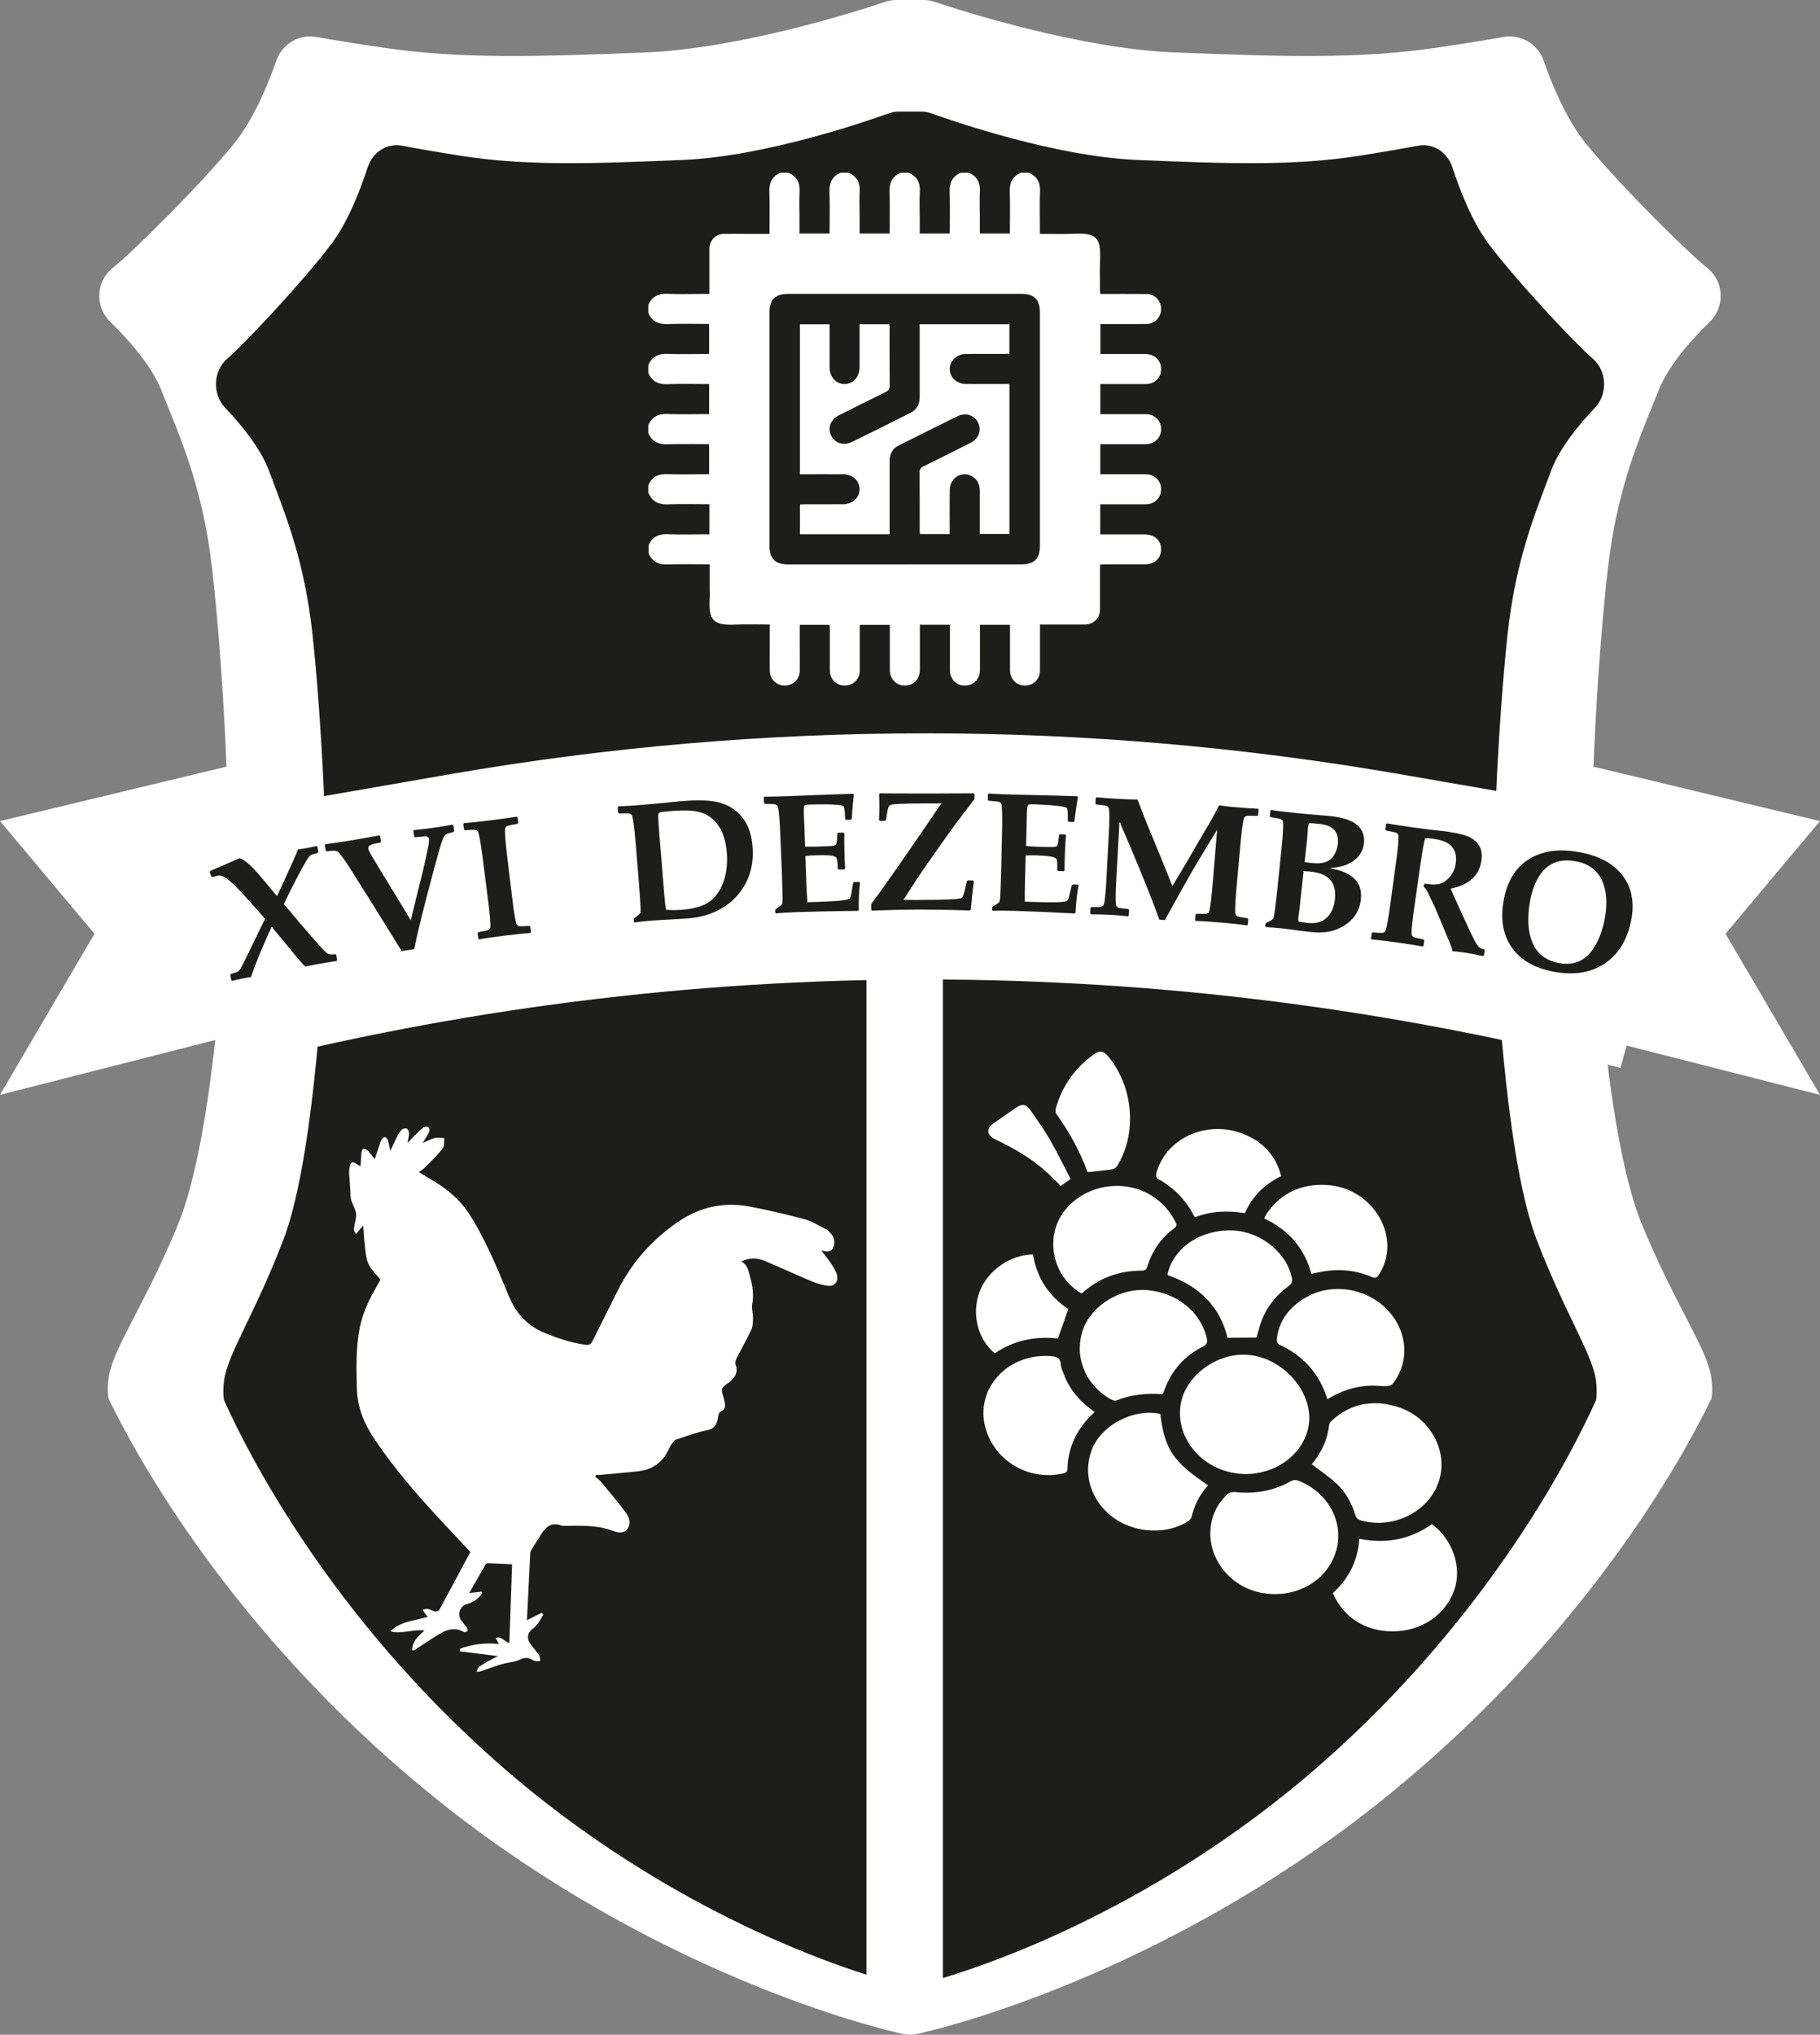 <?xml version="1.0" encoding="UTF-8"?>
<svg id="Camada_2" data-name="Camada 2" xmlns="http://www.w3.org/2000/svg" viewBox="0 0 605.06 676.13">
  <rect x="0" y="0" width="605.06" height="676.13" fill="#808080" stroke="none"/>
  <defs>
    <style>
      .cls-1 {
        fill: #fff;
      }

      .cls-1, .cls-2 {
        stroke-width: 0px;
      }

      .cls-2 {
        fill: #1d1d1b;
      }
    </style>
  </defs>
  <g id="Camada_3" data-name="Camada 3">
    <g>
      <polygon class="cls-1" points="0 272.84 83.76 252.72 83.76 342.48 0 363.81 31.41 310.28 0 272.84"/>
      <polygon class="cls-1" points="605.06 272.84 521.29 252.72 521.29 342.48 605.06 363.81 573.65 310.28 605.06 272.84"/>
      <path class="cls-1" d="m568.96,458.05c.32,2.3.31,4.51.03,6.63-9.37,19.39-41.08,77.55-106.35,130.94-8.57,7.02-17.18,13.46-25.71,19.37-33.65,23.32-66.02,38.39-89.98,47.62-23.96,9.23-39.51,12.63-39.51,12.63-1.4.47-2.85.75-4.3.85-.18.02-.35.03-.53.04h-.17c-.18,0-.35-.02-.53-.04-1.45-.1-2.9-.38-4.3-.85,0,0-15.55-3.4-39.51-12.63-23.96-9.23-56.34-24.3-89.98-47.62-8.53-5.91-17.14-12.35-25.71-19.37-65.27-53.39-96.98-111.55-106.35-130.94-.28-2.12-.29-4.33.03-6.63.03-.25.07-.51.11-.77,1.59-9.53,12-23.82,22.94-50.29,10.94-26.48,15.18-85.95,16.41-113.12,1.24-27.18-1.85-77.47-5.03-104.91-3.17-27.45-10.76-43.95-16.94-59.39-3.25-8.12-10.67-16.53-16.97-22.68-5.16-5.04-4.75-13.44.91-17.9,3.14-2.47,10.44-9.38,18.34-17.37,7.89-7.98,16.38-17.04,21.9-23.84,6.48-7.98,11.28-19.52,14.14-27.69,1.93-5.51,7.54-8.82,13.29-7.8,5.15.91,12.55,2.13,22.86,3.64,25.33,3.7,50.65,2.91,86.47,1.5,31.63-1.26,71.02-13.88,79.82-16.82,1.22-.41,2.48-.61,3.77-.61h8.83c1.29,0,2.55.2,3.77.61,8.8,2.94,48.19,15.56,79.82,16.82,35.82,1.41,61.14,2.2,86.47-1.5,10.31-1.51,17.71-2.73,22.86-3.64,5.75-1.02,11.36,2.29,13.29,7.8,2.86,8.17,7.66,19.71,14.14,27.69,5.52,6.8,14.01,15.86,21.9,23.84,7.9,7.99,15.2,14.9,18.34,17.37,5.66,4.46,6.07,12.86.91,17.9-6.3,6.15-13.72,14.56-16.97,22.68-6.18,15.44-13.77,31.94-16.94,59.39-3.18,27.44-6.27,77.73-5.03,104.91,1.23,27.17,5.47,86.64,16.41,113.12,10.94,26.47,21.35,40.76,22.94,50.29.04.26.08.52.11.77Z"/>
      <path class="cls-2" d="m530.61,459.06c.27,2.12.27,4.15.03,6.11-8.02,17.86-35.17,71.44-91.04,120.63-7.34,6.47-14.71,12.4-22.01,17.84-28.81,21.48-56.52,35.37-77.03,43.87-20.51,8.5-33.82,11.64-33.82,11.64-1.2.43-2.44.69-3.68.78-.15.02-.3.03-.45.04h-.15c-.15,0-.3-.02-.45-.04-1.24-.09-2.48-.35-3.68-.78,0,0-13.31-3.13-33.82-11.64-20.51-8.5-48.23-22.39-77.03-43.87-7.3-5.44-14.67-11.38-22.01-17.84-55.87-49.19-83.02-102.76-91.04-120.63-.24-1.95-.25-3.99.03-6.11.03-.23.06-.47.09-.71,1.36-8.78,10.27-21.94,19.64-46.33,9.37-24.39,12.99-79.18,14.05-104.21,1.06-25.04-1.58-71.37-4.31-96.65-2.71-25.29-9.21-40.49-14.5-54.71-2.78-7.48-9.13-15.23-14.53-20.89-4.42-4.64-4.07-12.38.78-16.49,2.69-2.28,8.94-8.64,15.7-16,6.75-7.35,14.02-15.7,18.75-21.96,5.55-7.35,9.66-17.98,12.1-25.51,1.65-5.08,6.45-8.13,11.38-7.19,4.41.84,10.74,1.96,19.57,3.35,21.68,3.41,43.36,2.68,74.02,1.38,27.08-1.16,60.8-12.79,68.33-15.5,1.04-.38,2.12-.56,3.23-.56h7.56c1.1,0,2.18.18,3.23.56,7.53,2.71,41.25,14.33,68.33,15.5,30.66,1.3,52.34,2.03,74.02-1.38,8.83-1.39,15.16-2.52,19.57-3.35,4.92-.94,9.72,2.11,11.38,7.19,2.45,7.53,6.56,18.16,12.1,25.51,4.73,6.26,11.99,14.61,18.75,21.96,6.76,7.36,13.01,13.73,15.7,16,4.85,4.11,5.2,11.85.78,16.49-5.39,5.67-11.74,13.41-14.53,20.89-5.29,14.22-11.79,29.42-14.5,54.71-2.72,25.28-5.37,71.61-4.31,96.65,1.05,25.03,4.68,79.82,14.05,104.21,9.37,24.39,18.28,37.55,19.64,46.33.03.24.07.48.09.71Z"/>
      <rect class="cls-1" x="288.06" y="320.01" width="25.41" height="349.41"/>
      <path class="cls-1" d="m561.29,273.9l-22.58,80.94h0c-151.63-39.16-310.73-39.16-462.36,0h0s-22.58-80.94-22.58-80.94l95.7-16.61c104.6-18.15,211.55-18.15,316.15,0l95.69,16.61Z"/>
      <g>
        <path class="cls-2" d="m112.1,319.01c-.09.13-.14.19-.23.32-2.24.36-3.35.54-5.59.91-.91.15-2.5.46-4.76.95-.67-.57-1.83-1.87-3.5-3.91-3.06-3.73-4.59-5.6-7.69-9.31-.64,1.39-.96,2.08-1.59,3.47-2,4.4-3.77,8.81-5.3,13.23-.85.11-1.69.26-2.52.43-1.69.34-2.92.62-3.69.84-.13-.09-.2-.13-.33-.21-.14-.69-.21-1.03-.36-1.72.08-.14.13-.21.21-.35,1.47-.42,2.34-.75,2.61-1.01.48-.45,1.41-2.17,2.83-5.14,1.05-2.2,1.58-3.29,2.65-5.49.11-.21,1.19-2.44,3.28-6.69-1.12-1.28-1.68-1.92-2.81-3.2-1.8-2.01-2.7-3.02-4.52-5.02-3.22-3.54-5.55-5.55-6.98-6.02-.48-.16-.96-.2-1.42-.1-.37.08-.95.22-1.72.44-.17-.08-.25-.12-.42-.19-.21-.55-.31-.83-.52-1.38.07-.18.1-.27.17-.46,2.53-1.07,5.79-2.48,9.79-4.22,1.33.5,2.81,1.59,4.44,3.27.78.82,2.03,2.24,3.73,4.26,1.7,2.02,2.55,3.04,4.24,5.07,1.06-2.33,1.6-3.49,2.68-5.81,2.22-4.81,3.67-8.06,4.29-9.75.78-.07,1.55-.17,2.31-.3,1.26-.22,2.54-.49,3.82-.79.13.09.2.13.33.22.12.71.19,1.07.31,1.79-.09.13-.14.19-.24.32-1.29.24-2.13.53-2.51.86-.38.33-1.05,1.33-2.01,3.01-.96,1.68-2.19,4-3.69,6.95-.84,1.64-1.84,3.68-3.02,6.12,1.24,1.48,3,3.57,5.26,6.26,1.85,2.12,2.78,3.18,4.61,5.31,2.54,2.93,4.08,4.57,4.66,4.9.58.33,1.43.4,2.56.21.13.09.19.13.32.22.12.69.18,1.04.3,1.73Z"/>
        <path class="cls-2" d="m151.02,276.14c-.1.12-.15.19-.25.31-1.31.31-2.13.57-2.47.79-.35.22-.68.69-1.01,1.4-.35.77-.93,2.59-1.71,5.45-.54,1.95-.81,2.93-1.35,4.88-1,3.76-1.49,5.64-2.47,9.4-2.1,8.08-3.42,13.75-4.05,17.02-1.67.25-2.5.38-4.17.64-5.8-9.43-11.66-18.8-17.59-28.15-1.89-2.92-3.17-4.56-3.78-4.94-.48-.3-1.66-.32-3.55-.04-.13-.1-.2-.15-.33-.25-.12-.71-.18-1.07-.31-1.79.1-.14.16-.21.26-.35,2-.23,4.5-.6,7.52-1.1,3.78-.62,7.2-1.23,10.28-1.82.13.1.2.15.33.25.11.73.17,1.09.28,1.82-.08.12-.13.19-.21.31-1.9.32-3.13.68-3.68,1.08-.29.23-.4.57-.33,1,.08.47.96,2.09,2.65,4.86.73,1.21,1.1,1.81,1.83,3.02,3.9,6.34,5.84,9.52,9.66,15.89,1.54-6.42,2.33-9.64,3.94-16.06.16-.62.51-2.16,1.05-4.62.79-3.56,1.15-5.61,1.07-6.18-.09-.6-.34-.93-.78-1-.43-.07-1.71.01-3.84.25-.13-.09-.19-.14-.32-.23-.11-.74-.16-1.11-.27-1.85.11-.13.16-.19.27-.32,2.15-.2,4.38-.47,6.69-.79,1.65-.23,3.65-.56,6.02-.99.14.1.21.15.35.26.1.73.15,1.1.25,1.83Z"/>
        <path class="cls-2" d="m176.48,309.75c-.09.12-.13.18-.22.3-1.85.1-4.69.38-8.52.86-3.81.47-6.63.89-8.44,1.24-.11-.1-.17-.14-.28-.24-.1-.73-.14-1.1-.24-1.83.1-.12.14-.18.24-.31,1.86-.35,2.92-.58,3.19-.69.51-.21.78-.59.81-1.13.07-1.33-.17-4.17-.72-8.5-.73-5.77-1.1-8.65-1.84-14.42-.55-4.32-1.04-7.13-1.44-8.4-.16-.51-.53-.81-1.09-.89-.29-.04-1.41.01-3.35.16-.13-.09-.19-.14-.32-.23-.1-.74-.15-1.11-.24-1.85.1-.11.15-.17.25-.28,1.83-.13,4.75-.46,8.77-.95,4-.5,6.9-.89,8.71-1.21.13.08.19.13.31.21.09.74.13,1.11.22,1.86-.1.12-.15.18-.25.31-1.92.33-3.01.56-3.29.66-.53.21-.81.59-.84,1.13-.08,1.33.13,4.17.65,8.5.69,5.77,1.04,8.66,1.74,14.43.52,4.33.98,7.14,1.37,8.41.16.51.51.82,1.06.9.29.04,1.37,0,3.26-.11.12.1.18.14.31.24.08.73.13,1.1.21,1.83Z"/>
        <path class="cls-2" d="m250.24,282.11c.31,6.2-1.51,11.44-5.37,15.74-1.89,2.1-4.23,3.78-6.99,5.06-2.97,1.37-6.47,2.16-10.53,2.37-3.9.21-5.85.32-9.75.57-2.65.17-4.84.41-6.55.7-.12-.1-.18-.15-.3-.25-.03-.31-.04-.46-.07-.77.04-.14.07-.2.11-.34,1.29-.97,1.98-1.57,2.07-1.8.14-.34.14-1.56,0-3.67-.17-2.46-.26-3.68-.43-6.14-.46-5.55-.69-8.33-1.15-13.88-.36-4.34-.72-7.17-1.07-8.46-.14-.52-.49-.83-1.05-.93-.29-.05-1.41-.05-3.35.01-.12-.1-.19-.15-.31-.25-.06-.74-.1-1.12-.16-1.86.11-.11.16-.16.26-.27,2.02-.07,3.95-.17,5.77-.32,4.43-.36,8.42-.72,11.97-1.09,1.76-.18,3.54-.33,5.33-.45,4.95-.33,8.79-.02,11.49.91,2.96,1.02,5.32,2.77,7.08,5.23,1.8,2.52,2.79,5.83,2.99,9.89Zm-8.57,1.78c-.29-5.07-1.77-8.89-4.47-11.46-1.41-1.35-3.13-2.25-5.16-2.71-1.93-.43-4.6-.53-8-.28-1.77.13-4.68.29-5.04.73-.5.61.25,7.02.84,14.87.39,4.79.58,7.18.97,11.97.22,2.67.43,4.43.62,5.3,1.64.13,3.31.14,5.01.02,3.67-.26,6.54-.98,8.59-2.18,2.22-1.29,3.93-3.36,5.12-6.2,1.23-2.93,1.74-6.28,1.52-10.05Z"/>
        <path class="cls-2" d="m285.93,293.31c-.36,2.68-.5,5.71-.44,9.08-.11.11-.16.17-.27.28-8.04.09-12.06.17-20.1.41-3.35.13-5.72.28-7.09.45-.12-.1-.17-.16-.29-.26-.01-.31-.02-.46-.03-.77.05-.13.08-.2.13-.34,1.33-.92,2.05-1.49,2.14-1.71.15-.35.2-1.58.15-3.66-.07-2.46-.1-3.69-.17-6.15-.23-5.57-.35-8.35-.58-13.92-.18-4.36-.43-7.19-.72-8.49-.12-.52-.45-.85-1.01-.98-.29-.06-1.4-.11-3.35-.13-.12-.1-.18-.16-.3-.26-.03-.75-.05-1.12-.09-1.87.11-.1.17-.16.28-.26,1.93.02,4.9-.05,8.92-.21,3.58-.14,10.39-.44,20.43-.76.13.09.19.13.32.21-.12,1.22-.19,1.83-.31,3.06-.1.97-.16,1.8-.21,2.48-.06,1.02-.09,1.54-.15,2.56-.11.12-.17.18-.28.31-.66.01-.99.02-1.65.04-.12-.11-.17-.16-.29-.27-.08-2.49-.26-3.91-.55-4.25-.22-.25-1.24-.43-3.08-.53-1.84-.1-3.45-.13-4.84-.09-1.65.05-4.63-.04-5.01.35-.49.5-.16,4.6-.04,8,.08,2.27.12,3.41.2,5.69,1.49.04,2.69.05,3.61.02,1.48-.06,2.21-.08,3.69-.14,1.73-.07,2.7-.23,2.92-.49.29-.34.46-1.58.5-3.72.11-.11.17-.17.28-.28.7-.02,1.05-.03,1.75-.04.12.11.17.16.29.27-.03,2.05-.02,3.93.02,5.63.04,1.85.13,3.87.25,6.07-.11.1-.17.15-.28.25-.75.02-1.12.03-1.87.05-.11-.11-.17-.16-.29-.27-.05-2.11-.23-3.35-.54-3.74-.31-.38-1.23-.63-2.74-.71-1.14-.06-2.36-.07-3.66-.03-1.37.04-2.64.13-3.82.26.12,3.35.17,5.03.29,8.38.08,2.4.21,4.72.38,6.97,1.51-.05,2.26-.08,3.77-.12,5.4-.17,8.7-.45,9.91-.9.2-.08.35-.18.44-.31.18-.26.34-.81.49-1.66.24-1.37.36-2.05.59-3.42.11-.12.16-.19.27-.31.68-.01,1.02-.02,1.7-.03.12.11.19.16.31.27Z"/>
        <path class="cls-2" d="m323.76,292.87c-.44,3.33-.78,6.47-1.02,9.44-.11.1-.17.15-.28.24-7.57-.25-13.33-.32-17.25-.32-2.88,0-7.97.09-15.29.35-.11-.1-.17-.15-.28-.24-.01-.77-.02-1.15-.03-1.92,1.34-1.73,3.39-4.59,6.17-8.57,1.61-2.3,2.41-3.45,4.04-5.75,2.08-3.04,3.12-4.55,5.23-7.58,1.75-2.5,4.36-6.35,7.9-11.56-2.86,0-4.29,0-7.16.02-5.53.03-8.71.19-9.55.44-.49.13-.83.5-1.01,1.11-.07.24-.23,1.09-.46,2.56-.09.55-.13.83-.21,1.38-.12.11-.19.17-.31.28-.69,0-1.04.01-1.73.02-.11-.13-.17-.2-.29-.33.11-1.94.15-3.69.13-5.25,0-.49-.04-1.59-.1-3.3.11-.11.17-.17.28-.28,2.59.08,8.37.05,17.33.07,2.11,0,6.72-.04,13.81-.06.11.11.17.17.28.28,0,.66-.01.99-.02,1.65-.95,1.25-1.43,1.88-2.38,3.13-2.49,3.23-4.61,6.09-6.38,8.57-3.38,4.75-5.05,7.13-8.36,11.9-.93,1.34-3.11,4.62-6.46,9.86.98.03,2.47.04,4.46.04,9.37-.02,14.37-.2,14.98-.71.34-.27.78-1.68,1.33-4.22.12-.53.22-.97.32-1.32.12-.11.19-.16.31-.27.67,0,1,.01,1.67.02.12.12.18.18.3.31Z"/>
        <path class="cls-2" d="m358.58,294.25c-.53,2.65-.86,5.67-1.01,9.03-.12.1-.17.16-.29.26-8.03-.42-12.05-.59-20.09-.87-3.35-.09-5.72-.08-7.11,0-.11-.11-.16-.17-.27-.28,0-.31,0-.46.02-.77.06-.13.09-.2.15-.33,1.38-.83,2.14-1.36,2.25-1.58.18-.34.3-1.56.38-3.65.09-2.46.13-3.69.22-6.15.12-5.57.18-8.36.31-13.93.1-4.36.03-7.2-.18-8.52-.09-.53-.4-.88-.95-1.04-.28-.08-1.39-.19-3.33-.34-.11-.11-.17-.17-.28-.28l.03-1.87c.12-.1.17-.14.29-.24,1.92.14,4.89.26,8.91.36,3.58.09,10.4.21,20.44.54.12.09.18.14.3.23-.2,1.21-.3,1.82-.5,3.03-.16.97-.28,1.79-.36,2.46-.12,1.02-.19,1.53-.31,2.55-.12.12-.18.17-.3.29-.66-.03-.99-.04-1.65-.07-.11-.11-.16-.17-.27-.29.08-2.49-.01-3.92-.28-4.27-.2-.26-1.21-.51-3.04-.72-1.83-.22-3.44-.35-4.82-.39-1.65-.06-4.62-.33-5.02.03-.52.47-.45,4.58-.55,7.98-.07,2.27-.1,3.41-.16,5.69,1.48.14,2.68.22,3.6.25,1.48.04,2.21.06,3.69.1,1.73.04,2.71-.06,2.94-.31.31-.32.56-1.55.73-3.68.12-.11.18-.16.29-.26.7.03,1.05.04,1.75.07.11.11.16.17.27.29-.16,2.05-.27,3.92-.34,5.62-.07,1.85-.12,3.87-.13,6.07-.12.09-.17.14-.29.24-.75-.03-1.12-.04-1.87-.07-.11-.11-.16-.17-.27-.28.08-2.11-.02-3.36-.31-3.77-.28-.4-1.19-.7-2.69-.88-1.14-.13-2.35-.22-3.65-.26-1.37-.04-2.64-.04-3.83.02-.1,3.35-.15,5.03-.24,8.38-.07,2.4-.09,4.73-.06,6.98,1.51.04,2.26.07,3.77.12,5.4.17,8.71.11,9.95-.27.21-.06.36-.16.46-.28.2-.25.4-.79.6-1.63.32-1.35.49-2.03.81-3.38.12-.12.18-.17.29-.29.68.03,1.02.04,1.7.07.12.12.18.17.29.29Z"/>
        <path class="cls-2" d="m414.82,307.25c-.12.1-.18.15-.3.25-1.81-.28-4.63-.6-8.48-.93-3.93-.34-6.77-.51-8.51-.54-.09-.11-.14-.16-.23-.27.06-.74.09-1.12.15-1.86.12-.1.18-.15.3-.25,1.89.04,2.97.04,3.25-.01.55-.1.89-.41,1.03-.93.34-1.29.7-4.11,1.07-8.46.62-7.4.93-11.11,1.54-18.51-2.94,4.79-4.4,7.2-7.29,12.01-.41.67-1.83,3.13-4.22,7.39-2.37,4.23-3.54,6.35-5.87,10.59-.74-.05-1.11-.08-1.85-.13-.8-2.33-1.91-5.28-3.33-8.84-1.34-3.36-2.02-5.04-3.39-8.39-2.56-6.16-3.87-9.24-6.51-15.38-.42,7.62-.63,11.42-1.06,19.04-.24,4.35-.27,7.2-.11,8.53.06.53.36.89.88,1.07.27.09,1.35.24,3.22.46.1.12.16.17.26.29-.04.75-.07,1.12-.11,1.87-.12.09-.18.14-.29.23-2.11-.24-4.08-.4-5.9-.5-2.12-.11-4.25-.17-6.39-.16-.11-.1-.16-.16-.26-.26.04-.75.05-1.12.09-1.87.12-.1.17-.16.29-.26,1.89-.02,2.97-.05,3.25-.11.54-.12.87-.44.99-.97.3-1.3.58-4.13.81-8.49.31-5.81.46-8.71.76-14.52.23-4.35.25-7.2.08-8.52-.07-.53-.37-.89-.92-1.07-.28-.09-1.39-.24-3.32-.44-.11-.12-.16-.17-.27-.29.04-.75.05-1.12.09-1.87.12-.09.18-.14.3-.23,1.98.21,4.48.39,7.51.55,2.32.13,4.35.19,6.09.19.54,1.43,1.32,3.44,2.32,6.03.63,1.56.95,2.34,1.58,3.9,3.14,7.52,4.67,11.29,7.69,18.84,1.95-3.28,2.93-4.91,4.9-8.18,3.11-5.4,4.68-8.09,7.85-13.47.93-1.6,1.85-3.32,2.77-5.18,2.14.29,3.58.47,4.32.53,3.73.32,6.58.54,8.57.61.1.11.16.16.26.27-.07.76-.11,1.13-.18,1.89-.12.09-.18.13-.31.22-1.95-.07-3.06-.08-3.35-.04-.56.1-.91.41-1.06.92-.36,1.29-.75,4.11-1.14,8.45-.52,5.79-.79,8.69-1.31,14.48-.39,4.34-.52,7.19-.41,8.52.05.54.33.9.85,1.1.27.1,1.34.29,3.21.58.1.12.15.18.25.3-.07.73-.1,1.1-.17,1.83Z"/>
        <path class="cls-2" d="m452.4,299.06c-.58,4.56-3.27,7.8-8.04,9.77-2.35.97-5.26,1.25-8.72.86-1.1-.12-2.01-.24-2.72-.33-2.63-.35-3.94-.52-6.57-.85-2.35-.25-4.17-.38-5.47-.4-.1-.12-.15-.18-.25-.3.03-.31.05-.46.08-.77.07-.13.1-.19.17-.31,1.45-.72,2.24-1.18,2.37-1.39.2-.31.42-1.51.68-3.6.28-2.45.43-3.67.71-6.11.57-5.54.85-8.32,1.42-13.86.44-4.34.6-7.18.5-8.51-.04-.54-.33-.91-.86-1.11-.28-.1-1.38-.31-3.3-.61-.1-.12-.15-.18-.26-.3.07-.74.11-1.12.18-1.86.12-.09.18-.13.31-.22,1.68.28,4.58.62,8.7,1.05,2.62.28,4.99.49,7.1.64,1.68.11,3.1.24,4.25.37,5.29.61,8.62,2.2,9.98,4.71.72,1.33.97,2.78.78,4.36-.32,2.58-1.64,4.6-3.93,6.07-1.09.7-2.2,1.18-3.31,1.45-1.28.31-2.68.54-4.18.69,7.66,1.23,11.12,4.78,10.38,10.54Zm-7.66-18.46c.48-4.02-1.46-6.29-5.81-6.78-1.44-.16-3.44-.41-3.69-.19-.52.46-.52,3.67-.69,5.29-.33,3.02-.49,4.52-.83,7.54.43.08,1.29.2,2.58.34,3.39.38,5.73-.42,7.05-2.4.76-1.15,1.23-2.41,1.39-3.79Zm-.95,18.26c.65-5.46-1.96-8.55-7.84-9.2-.75-.08-1.6-.15-2.56-.2-.55,5.06-.83,7.59-1.38,12.65-.15,1.37-.59,3.66-.33,4.03.17.24,1.79.39,3.15.54,2.58.29,4.67-.28,6.24-1.72,1.49-1.36,2.4-3.4,2.72-6.1Z"/>
        <path class="cls-2" d="m493.34,317.46c-.13.09-.19.14-.32.23-.13-.02-.47-.09-1.04-.2-2.48-.5-4.04-.8-4.66-.89-.93-.15-2.42-.33-4.47-.54,0-.45-.24-1.22-.7-2.33-2.03-4.92-3.05-7.38-5.14-12.29-.96-2.02-1.44-3.03-2.41-5.05-.31-.62-.77-1.25-1.4-1.9.18-.35.26-.53.44-.88.42.08.74.13.95.16,1.82.27,3.3.2,4.43-.21,1.02-.37,2.04-1.12,3.03-2.27.99-1.14,1.63-2.6,1.9-4.35.47-3.06-.4-5.31-2.61-6.73-1.05-.68-2.67-1.18-4.84-1.49-.94-.14-1.86-.2-2.75-.17-.44,1.75-.97,4.77-1.58,9.04-.81,5.69-1.22,8.54-2.03,14.23-.62,4.32-.9,7.15-.85,8.48.02.54.28.92.79,1.14.26.11,1.32.36,3.18.74.09.12.14.19.24.31-.11.73-.16,1.09-.27,1.82-.11.09-.17.14-.29.24-1.81-.38-4.62-.84-8.43-1.37-3.94-.55-6.76-.87-8.48-.98-.1-.11-.14-.17-.24-.28.1-.74.15-1.11.24-1.85.12-.09.19-.14.31-.24,1.89.14,2.97.19,3.26.16.55-.07.91-.37,1.07-.88.41-1.27.92-4.07,1.51-8.39.78-5.76,1.17-8.64,1.96-14.4.59-4.32.84-7.15.78-8.49-.03-.54-.3-.92-.83-1.14-.27-.11-1.37-.35-3.28-.71-.1-.12-.15-.19-.25-.31.1-.74.15-1.11.24-1.85.13-.08.19-.12.31-.21,1.84.35,4.75.8,8.72,1.35,2.31.32,4.18.56,5.63.72,2.87.3,5.02.57,6.43.78,3.27.49,5.63,1.14,7.07,1.94,1.94,1.08,3.11,2.59,3.52,4.51.2.94.2,2.02,0,3.23-.79,4.92-4.21,7.94-10.21,9.14.7,1.66,1.44,3.35,2.24,5.07,1.31,2.84,1.96,4.26,3.25,7.1,1.9,4.2,3.2,6.63,3.94,7.29.37.34.94.57,1.69.7.09.13.14.19.23.32-.11.69-.17,1.04-.29,1.73Z"/>
        <path class="cls-2" d="m542.24,306.03c-1.37,6.62-4.42,11.4-9.1,14.38-4.55,2.9-10.08,3.7-16.66,2.47-6.22-1.16-10.79-3.76-13.75-7.85-2.97-4.09-3.95-9.23-2.91-15.43,1.47-8.69,5.91-14.14,13.41-16.25,3.41-.96,7.43-1.01,12.02-.15,6.57,1.24,11.36,3.9,14.32,7.92,3.01,4.08,3.88,9.06,2.67,14.91Zm-8.82-.33c1.04-5.21.78-9.56-.79-13.05-1.57-3.49-4.48-5.65-8.71-6.44-5.58-1.05-9.72.7-12.39,5.2-1.37,2.3-2.33,4.99-2.87,8.06-.98,5.57-.71,10.16.81,13.76,1.56,3.72,4.48,5.97,8.76,6.78,5.2.98,9.17-.86,11.96-5.55,1.48-2.49,2.56-5.4,3.23-8.74Z"/>
      </g>
      <g>
        <path class="cls-1" d="m215.53,163.9v-2.66c1.21-2.79,3.33-3.83,6.35-3.7,4.1.17,8.21.04,12.32.04.53,0,1.05,0,1.55,0v-9.99c-4.68,0-9.28-.12-13.87.04-3.03.11-5.14-.92-6.35-3.7v-2.66c1.21-2.79,3.33-3.83,6.35-3.7,4.1.17,8.21.04,12.32.04h1.55v-9.99c-4.68,0-9.28-.12-13.87.04-3.03.11-5.14-.92-6.35-3.7v-2.66c1.21-2.79,3.33-3.83,6.35-3.7,4.1.17,8.21.04,12.32.04h1.55v-9.99c-4.68,0-9.28-.12-13.87.04-3.03.11-5.14-.92-6.35-3.7v-2.66c1.21-2.79,3.32-3.83,6.34-3.7,3.87.17,7.76.04,11.64.04.75,0,1.5,0,2.33,0,0-5.17-.02-10.1,0-15.02.02-2.82,2.12-4.92,4.94-4.94,3.33-.03,6.65,0,9.98,0,1.64,0,3.29,0,5.05,0,0-4.79.13-9.39-.04-13.97-.11-3.03.92-5.13,3.7-6.34h2.66c2.78,1.21,3.87,3.31,3.7,6.33-.16,2.81-.03,5.64-.03,8.46v5.41h9.99c0-4.7.12-9.29-.04-13.87-.11-3.02.93-5.12,3.7-6.33h2.66c2.78,1.21,3.87,3.31,3.7,6.33-.16,2.81-.03,5.64-.03,8.46,0,1.8,0,3.61,0,5.41h9.99c0-4.7.12-9.29-.04-13.87-.11-3.02.93-5.12,3.7-6.33h2.66c2.78,1.21,3.87,3.31,3.7,6.33-.16,2.81-.03,5.64-.03,8.46,0,1.8,0,3.61,0,5.41h9.99c0-4.7.12-9.29-.04-13.87-.11-3.02.93-5.12,3.7-6.33h2.66c2.78,1.21,3.87,3.31,3.7,6.33-.16,2.81-.03,5.64-.03,8.46,0,1.8,0,3.61,0,5.41h9.99c0-4.7.12-9.29-.04-13.87-.11-3.02.93-5.12,3.7-6.33h2.66c2.79,1.21,3.83,3.33,3.7,6.35-.17,4.1-.04,8.21-.04,12.32v1.64c3.86,0,7.47.13,11.07-.03,7.78-.34,9.27,1.22,8.93,8.86-.14,3.21-.03,6.43-.02,9.65,0,.48.06.95.1,1.5,5.24,0,10.34-.04,15.44.01,2.7.03,4.76,2.25,4.77,4.96,0,2.72-2.05,4.93-4.75,4.99-3.05.06-6.1.02-9.15.02-2.09,0-4.18,0-6.29,0v9.99c5.1,0,10.08-.01,15.07,0,2.97.01,5.11,2.1,5.13,4.95.01,2.86-2.12,4.99-5.05,5.03-1.89.02-3.77,0-5.66,0-3.15,0-6.29,0-9.5,0v9.99c5.08,0,10.07-.01,15.05,0,2.99.01,5.13,2.08,5.16,4.92.03,2.93-2.13,5.04-5.19,5.06-4.44.02-8.88,0-13.32,0-.58,0-1.16,0-1.71,0v9.99c5.07,0,10.05-.01,15.03,0,3.06,0,5.21,2.13,5.18,5.06-.03,2.84-2.17,4.9-5.16,4.92-4.44.02-8.88,0-13.32,0-.58,0-1.17,0-1.75,0v9.99h1.7c4.27,0,8.54,0,12.82,0,3.54,0,5.73,1.93,5.71,5.03-.02,3.02-2.21,4.95-5.63,4.95-4.33,0-8.66,0-12.98,0-.53,0-1.07.05-1.69.08,0,5.02.01,9.89,0,14.76-.01,3.03-2.09,5.11-5.11,5.13-3.83.02-7.66,0-11.48,0-1.09,0-2.18,0-3.37,0,0,5.2.01,10.18,0,15.16-.01,2.98-2.1,5.12-4.93,5.14-2.92.02-5.03-2.14-5.04-5.2-.02-4.44,0-8.88,0-13.32,0-.58,0-1.16,0-1.69h-9.99c0,5.08.01,10.06,0,15.04-.01,2.99-2.08,5.14-4.91,5.17-2.93.03-5.06-2.12-5.07-5.18-.02-4.44,0-8.88,0-13.32,0-.58,0-1.17,0-1.73h-9.99c0,.62,0,1.17,0,1.71,0,4.44.01,8.88,0,13.32-.01,3.06-2.13,5.22-5.05,5.2-2.84-.02-4.92-2.17-4.93-5.15-.02-4.44,0-8.88,0-13.32,0-.59,0-1.17,0-1.71h-9.99c0,5.13.02,10.12,0,15.11-.01,2.94-2.16,5.07-5.02,5.06-2.84-.01-4.94-2.16-4.95-5.12-.02-4.49,0-8.99,0-13.48,0-.53-.05-1.07-.07-1.58h-9.92c0,2.62,0,5.11,0,7.61,0,2.55.03,5.1,0,7.66-.04,2.82-2.21,4.92-4.99,4.92-2.78,0-4.95-2.11-4.98-4.93-.04-3.61,0-7.21,0-10.82,0-1.48,0-2.96,0-4.56-3.9,0-7.61-.14-11.31.03-7.42.34-9.08-1.33-8.67-8.61.07-1.27,0-2.55,0-3.83v-7.57c-4.78,0-9.37-.12-13.96.04-3.03.11-5.14-.92-6.35-3.7v-2.66c1.21-2.79,3.33-3.83,6.35-3.7,4.1.17,8.21.04,12.32.04.53,0,1.05,0,1.55,0v-9.99c-4.68,0-9.28-.12-13.87.04-3.03.11-5.14-.92-6.35-3.7Zm85.23,23.64c12.92,0,25.85,0,38.77,0,4.29,0,6.19-1.89,6.19-6.17,0-25.85,0-51.69,0-77.54,0-4.3-1.89-6.18-6.17-6.18-25.85,0-51.69,0-77.54,0-4.29,0-6.19,1.89-6.19,6.17,0,25.85,0,51.69,0,77.54,0,4.29,1.89,6.19,6.17,6.19,12.92,0,25.85,0,38.77,0Z"/>
        <path class="cls-1" d="m295.77,177.51h-29.83v-9.87c.49-.02,1.02-.07,1.55-.07,4.27,0,8.54.02,12.82-.01,3.16-.02,5.51-2.23,5.46-5.05-.05-2.79-2.34-4.9-5.42-4.92-4.77-.03-9.53,0-14.42,0v-49.84h9.86c0,.47,0,1,0,1.52,0,4.22,0,8.43,0,12.65.01,3.32,2.1,5.69,4.99,5.69,2.89,0,4.98-2.37,4.99-5.69.01-4.7,0-9.4,0-14.19h9.89c.03.46.09.94.09,1.41,0,6.33-.03,12.65.03,18.98.01,1.11-.33,1.66-1.32,2.14-5.27,2.57-10.51,5.2-15.75,7.84-2.02,1.02-3.15,3.08-2.89,5,.31,2.26,1.88,4.04,4.18,4.33,1.03.13,2.25-.09,3.19-.55,6.52-3.17,12.99-6.44,19.47-9.68,2.17-1.08,3.09-2.88,3.09-5.26-.02-7.44,0-14.87,0-22.31,0-.6,0-1.2,0-1.9h29.83v9.81c-.49.02-1.02.07-1.55.07-4.27,0-8.54-.02-12.82.01-3.15.02-5.51,2.23-5.46,5.05.05,2.78,2.34,4.91,5.42,4.93,4.77.03,9.53,0,14.42,0v49.84h-9.86c0-4.82,0-9.58,0-14.33,0-2.31-.91-4.12-3.06-5.09-3.29-1.47-6.85.96-6.92,4.74-.07,4.27-.02,8.54-.02,12.82,0,.6,0,1.19,0,1.88h-9.86c-.04-.39-.12-.81-.12-1.23,0-6.44.02-12.87-.03-19.31,0-.97.3-1.47,1.17-1.89,5.32-2.61,10.61-5.26,15.89-7.94,2.03-1.03,3.15-3.09,2.88-5.01-.32-2.27-1.88-4.03-4.18-4.33-.98-.13-2.14.06-3.03.5-6.62,3.22-13.19,6.53-19.76,9.83-2.11,1.06-2.95,2.87-2.94,5.17.02,7.44,0,14.87,0,22.31,0,.6,0,1.2,0,1.95Z"/>
      </g>
      <g>
        <path class="cls-1" d="m411.16,489.61c11.66,1.52,22.48-5.95,23.97-16.29,1.46-10.15-7.81-21.77-19.77-23.06-10.57-1.14-21.71,6.97-22.95,17.07-1.31,10.75,7.11,20.76,18.75,22.27Z"/>
        <path class="cls-1" d="m402.54,507.04c-1.42,10.28,6.07,20.2,16.79,22.23,11.49,2.18,22.32-4.08,25.01-14.45,2.43-9.39-3.07-19.19-12.89-22.87-.59-.22-1.54-.19-2.06.11-5.77,3.31-12.04,4.48-18.86,3.73-.86-.09-2.05.3-2.64.87-3,2.88-4.81,6.35-5.36,10.38Z"/>
        <path class="cls-1" d="m436.08,486.55c2.81,2.16,5.66,4.06,8.13,6.33,3.15,2.9,5.15,6.52,6.33,10.46.32,1.07.89,1.6,1.99,1.91,11.18,3.11,23.19-3.43,26.05-13.8,2.78-10.07-3.71-20.92-14.16-24.02-8.17-2.43-15.45-1.02-21.53,4.52-.44.4-.94.93-1,1.45-.56,5.04-2.64,9.48-5.81,13.16Z"/>
        <path class="cls-1" d="m386.55,463.29c.68-1.64,1.21-3.23,1.98-4.7,2.5-4.82,6.3-8.58,11.38-11.14,1.28-.65,1.6-1.34,1.31-2.66-1.93-8.75-9.94-15.29-19.83-16.09-9.06-.74-18.48,5.04-21.32,13.07-3.1,8.76.54,18.18,8.95,23.06.6.35,1.57.72,2.1.52,4.94-1.94,10.12-2.49,15.44-2.06Z"/>
        <path class="cls-1" d="m441.27,464.96c4.62-2.84,9.45-4.46,14.82-4.53,1.61-.02,3.23.22,4.84.18.71-.02,1.66-.28,2.04-.76,5.89-7.45,5.02-17.79-2.02-24.9-6.81-6.87-17.88-8.69-26.24-4.13-5.88,3.2-9.59,7.89-10.27,14.37-.05.5.3,1.35.72,1.54,8.26,3.81,13.56,9.82,16.12,18.23Z"/>
        <path class="cls-1" d="m385.72,469.82c-9.2-1.91-19.99,3.96-22.93,12.41-4.2,12.05,4.59,24.71,18.27,26.2,4.89.53,9.52-.3,13.66-2.76.59-.35,1.25-.96,1.39-1.55.95-3.94,2.71-7.49,5.53-10.56-11.68-7.82-14.41-11.89-15.91-23.74Z"/>
        <path class="cls-1" d="m476.03,506.48c-7.13,5.02-15.1,6.65-24.12,4.85-.5,7.17-3.42,13.19-8.81,18.03,3.49,8.1,10.86,12.77,19.96,12.73,9.5-.04,17.47-5.42,20.43-13.79,2.62-7.41-.54-16.8-7.46-21.83Z"/>
        <path class="cls-1" d="m363.93,469.2c-4.89-3.38-8.4-7.49-10.3-12.66-.38-1.02-.92-2.06-.96-3.1-.08-2.21-1.41-2.68-3.46-2.82-15.4-1.05-26.67,12.75-20.61,26.65,4.08,9.36,14.34,14.56,24.49,12.42.98-.21,1.76-.37,1.79-1.62.18-7.38,3.25-13.59,9.05-18.87Z"/>
        <path class="cls-1" d="m359.6,429.86c5.67-5.24,12.45-7.7,20.4-7.64.45,0,1.16-.51,1.28-.92,1.58-5.3,4.5-9.78,9.15-13.21,1.08-.8.62-1.51.19-2.33-7.38-14.22-26.1-15.12-35.72-4.62-7.92,8.64-5.64,22.68,4.7,28.71Z"/>
        <path class="cls-1" d="m388.19,423.72c10.73,3.72,17.44,10.6,19.9,20.8,3.26-.02,6.4-.04,9.63-.06.59-1.96,1.07-4.05,1.86-6.03,1.81-4.55,4.89-8.25,9.02-11.23.57-.41,1.09-1.35.99-1.98-1.35-8.49-10.01-15.76-19.3-16.32-10.55-.63-19.82,5.3-22.06,14.13-.04.17-.02.35-.04.69Z"/>
        <path class="cls-1" d="m420.28,404.86c8.38,3.96,13.4,10.11,15.7,18.42.74-.15,1.4-.29,2.06-.43,6.13-1.33,12.14-1.05,17.98,1.47,1.08.46,1.67.36,2.31-.62,8.06-12.17-1.67-29.08-17.31-29.94-8.54-.47-15.06,2.75-19.7,9.23-.38.53-.64,1.14-1.04,1.87Z"/>
        <path class="cls-1" d="m397.35,404.48c5.22-2.08,10.76-2.28,16.52-1.36,2.39-5.47,6.4-9.54,12.05-12.32-1.72-6.68-5.94-11.39-12.67-14.04-12.17-4.8-25.91,1.58-28.88,13.33-.12.47.14,1.36.53,1.58,5.4,3.05,9.47,7.16,12.09,12.48.05.1.18.17.37.34Z"/>
        <path class="cls-1" d="m361.57,389.5c2.87-.32,5.48-.55,8.06-.93.64-.09,1.4-.56,1.72-1.07,6.77-10.82,5.49-26.38-2.97-36.52-1.52-1.82-2.79-2.01-4.75-.6-6.42,4.61-10.57,10.63-12.61,17.92-.16.57-.15,1.38.18,1.85,4.33,6.13,7.93,12.58,10.36,19.35Z"/>
        <path class="cls-1" d="m343.43,416.84c-7.56.09-15.07,5.35-17.71,12.24-2.81,7.33-.76,15.92,5.01,20.63,6.23-4.34,13.42-5.74,20.97-4.94,1.17-3.3,2.28-6.42,3.47-9.76-6.54-4.35-10.52-10.47-11.74-18.18Z"/>
        <path class="cls-1" d="m352.65,394.04c.97-.66,1.93-1.32,3.28-2.25-2.3-4.41-4.48-8.89-6.97-13.22-1.89-3.29-4.14-6.41-6.32-9.55-1.55-2.23-2.8-2.37-5.1-.79-2.46,1.69-4.91,3.4-7.35,5.12-2.35,1.66-2.14,3.91.58,5.2,5.93,2.81,11.57,6.02,16.44,10.27,1.89,1.65,3.61,3.45,5.43,5.22Z"/>
      </g>
      <path class="cls-1" d="m158.42,555.52c.27-.57.41-1.37.84-1.66,1.45-.99,3-1.8,4.52-2.66.5-.28,1.04-.5,1.83-.87-4.44-.56-8.56-1.07-12.68-1.59,0-.3,0-.6,0-.9,4.13-1.47,8.37-2.03,12.9-1.56-.35-.68-.65-1.25-1.03-1.97,1.85-.69,2.77,1.07,4.53,1.66.31-8.96.62-17.79.91-26.16-2.88-.14-5.47-.28-8.06-.37-.26,0-.65.2-.79.44-1.78,3.08-3.52,6.17-5.37,9.45,1.53-.16,2.83-.29,4.13-.42.04.2.08.4.12.6-1.3,1.84-3.04,2.96-5.11,3.56-2.38.69-3.25,3.51-1.69,5.55.59.77,1.23,1.49,1.78,2.29.19.28.33.84.19,1.07-.14.25-.63.28-.97.35-.14.03-.32-.04-.47-.12-2.81-1.55-5.46-.76-7.99.79-2.57,1.57-5.08,3.26-7.62,4.9-.23.15-.44.35-.68.47-.13.07-.31.01-.66.01-.03-3.15,2.1-4.67,4.08-6.59-3.95-.43-7.63,1.29-11.38.31,3.52-3.49,8.13-3.46,12.51-4.88-.35-.36-.66-.61-.89-.94-.3-.43-.53-.92-.79-1.38.54-.1,1.11-.36,1.61-.26.84.17,1.61.7,2.45.85.44.08,1.19-.16,1.39-.52,3.44-6.32,6.82-12.67,10.34-19.25-4.91-5.28-9.81-10.42-14.57-15.72-6.35-7.07-12.43-14.41-17.75-22.48-3.25-4.93-5.27-10.21-5.42-16.32-.16-6.54-.32-13.07.88-19.55.83-4.47,2.55-8.47,4.68-12.32.83-1.51,1.67-3.01,2.28-4.11-1.52-1.94-3.22-3.46-4.07-5.42-.84-1.94-.89-4.32-1.17-6.53-.23-1.86-.29-3.74-.47-6.1-.89,1.06-1.57,1.88-2.46,2.95-.26-.65-.69-1.19-.65-1.68.18-1.98,1.11-4.16.6-5.85-.54-1.8-1.69-3.4-1.74-5.49-.06-2.47-.32-4.94-.46-7.41-.03-.46.05-.94.11-1.41.35-2.31.95-2.59,2.71-1.27.21.16.46.25,1,.54.1-1.65.14-3.08.29-4.5.05-.47.31-1.22.58-1.28.43-.09,1.07.14,1.41.48.82.83,1.51,1.81,2.43,2.95.61-1.8,1.13-3.37,1.66-4.94.19-.55.33-1.15.64-1.61.26-.38.74-.83,1.1-.8.35.03.83.55.96.97.33,1.04.51,2.14.83,3.62.78-1.67,1.38-3.08,2.08-4.43.47-.92.99-1.86,1.67-2.58.37-.39,1.25-.64,1.68-.42.42.22.77,1.09.78,1.69,0,.91-.3,1.82-.55,3.12,1.34-1.37,2.43-2.54,3.57-3.64.64-.62,1.32-1.24,2.07-1.66.39-.22,1.16-.2,1.43.09.27.29.32,1.15.13,1.56-.55,1.17-1.28,2.24-2.1,3.63,1.55-.65,2.81-1.35,4.14-1.68.96-.23,2.02.04,3.04.08-.15,1.15.08,2.66-.51,3.4-1.82,2.29-3.92,4.31-5.95,6.39-.5.51-1.15.85-1.99,1.47,1.09.67,1.98,1.26,2.9,1.78,5.17,2.94,10.01,6.47,13.47,11.64,2.66,3.96,4.89,8.31,6.98,12.67,2.42,5.05,4.52,10.29,6.7,15.47,2.45,5.82,6.41,9.74,11.92,11.97,4.41,1.79,8.85,3.28,13.54,3.88,1.08.14,1.67-.19,2.18-1.22,2.77-5.59,5.62-11.14,8.39-16.73,4.72-9.5,11.45-16.9,19.74-22.68,7.42-5.17,15.51-6.95,24.13-5.31,6.14,1.17,12.24,2.59,18.29,4.21,2.41.65,4.65,2.11,6.95,3.25.48.24.92.62,1.33,1,1.5,1.37,2.01,3.33,1.28,5.05-.77,1.81-2.19,1.59-4.03,1.06,1.19,1.57,2.16,2.75,3.03,4.02.71,1.03,1.38,2.12,1.9,3.27,1.15,2.55-.16,4.8-2.76,4.47-1.9-.24-3.8-.84-5.59-1.59-5.17-2.16-10.26-4.56-15.44-6.71-2.45-1.02-5-1.06-7.77.21,2.33,1.2,2.47,3.44,3.08,5.59.84,2.95,1.12,5.77.57,8.81-.24,1.32.31,2.79.29,4.19-.02,1.37-.01,2.89-.55,4.06-1.5,3.25-3.3,6.34-4.91,9.53-.3.59-.55,1.5-.34,2.04.81,2.08.22,3.65-1.17,5.06-.32.32-.62.68-.99.91-3.23,2.05-2.51,2.39-1.69,5.59.47,1.83.8,3.25-1.23,4.18-.44.2-.68,1.27-.78,1.97-.31,2.24-1.25,3.72-3.62,4.17-3.52.66-6.94,2-10.39,3.12-.42.13-.79.6-1.07,1-.43.6-.84,1.24-1.15,1.92-2.11,4.73-5.7,7.07-10.35,7.59-4.33.48-8.68.82-13.02,1.22-.3.03-.6,0-.9,0-.11.17-.23.34-.34.51.65.58,1.39,1.07,1.94,1.74,2.75,3.31,5.53,6.59,8.12,10.05,1.12,1.49,2.01,3.5.83,5.38-1.22,1.94-3.23,1.54-4.9.91-5.28-2-10.72-1.72-16.15-1.68-.38,0-.78,0-1.12-.12-3.04-1.18-5.07.29-6.68,2.97-1.01,1.67-2.1,3.28-3.12,4.95-.23.38-.45.84-.47,1.28-.38,7.29-.73,14.59-1.11,22.27,1.85-.93,3.4-1.7,4.95-2.48.17.19.34.39.52.58-.64,1.05-1.23,2.14-1.93,3.14-.42.59-.99,1.09-1.56,1.53-1.95,1.49-2.16,3.43-.57,5.45.91,1.16,1.87,2.3,2.68,3.54.29.45.22,1.18.32,1.78-.51.03-1.03.15-1.52.06-.52-.1-1.02-.37-1.5-.62-1.23-.64-2.26-.55-3.61.08-1.94.9-4.18.98-6.25,1.59-2.48.73-4.9,1.65-7.35,2.48h-.97Z"/>
    </g>
  </g>
</svg>